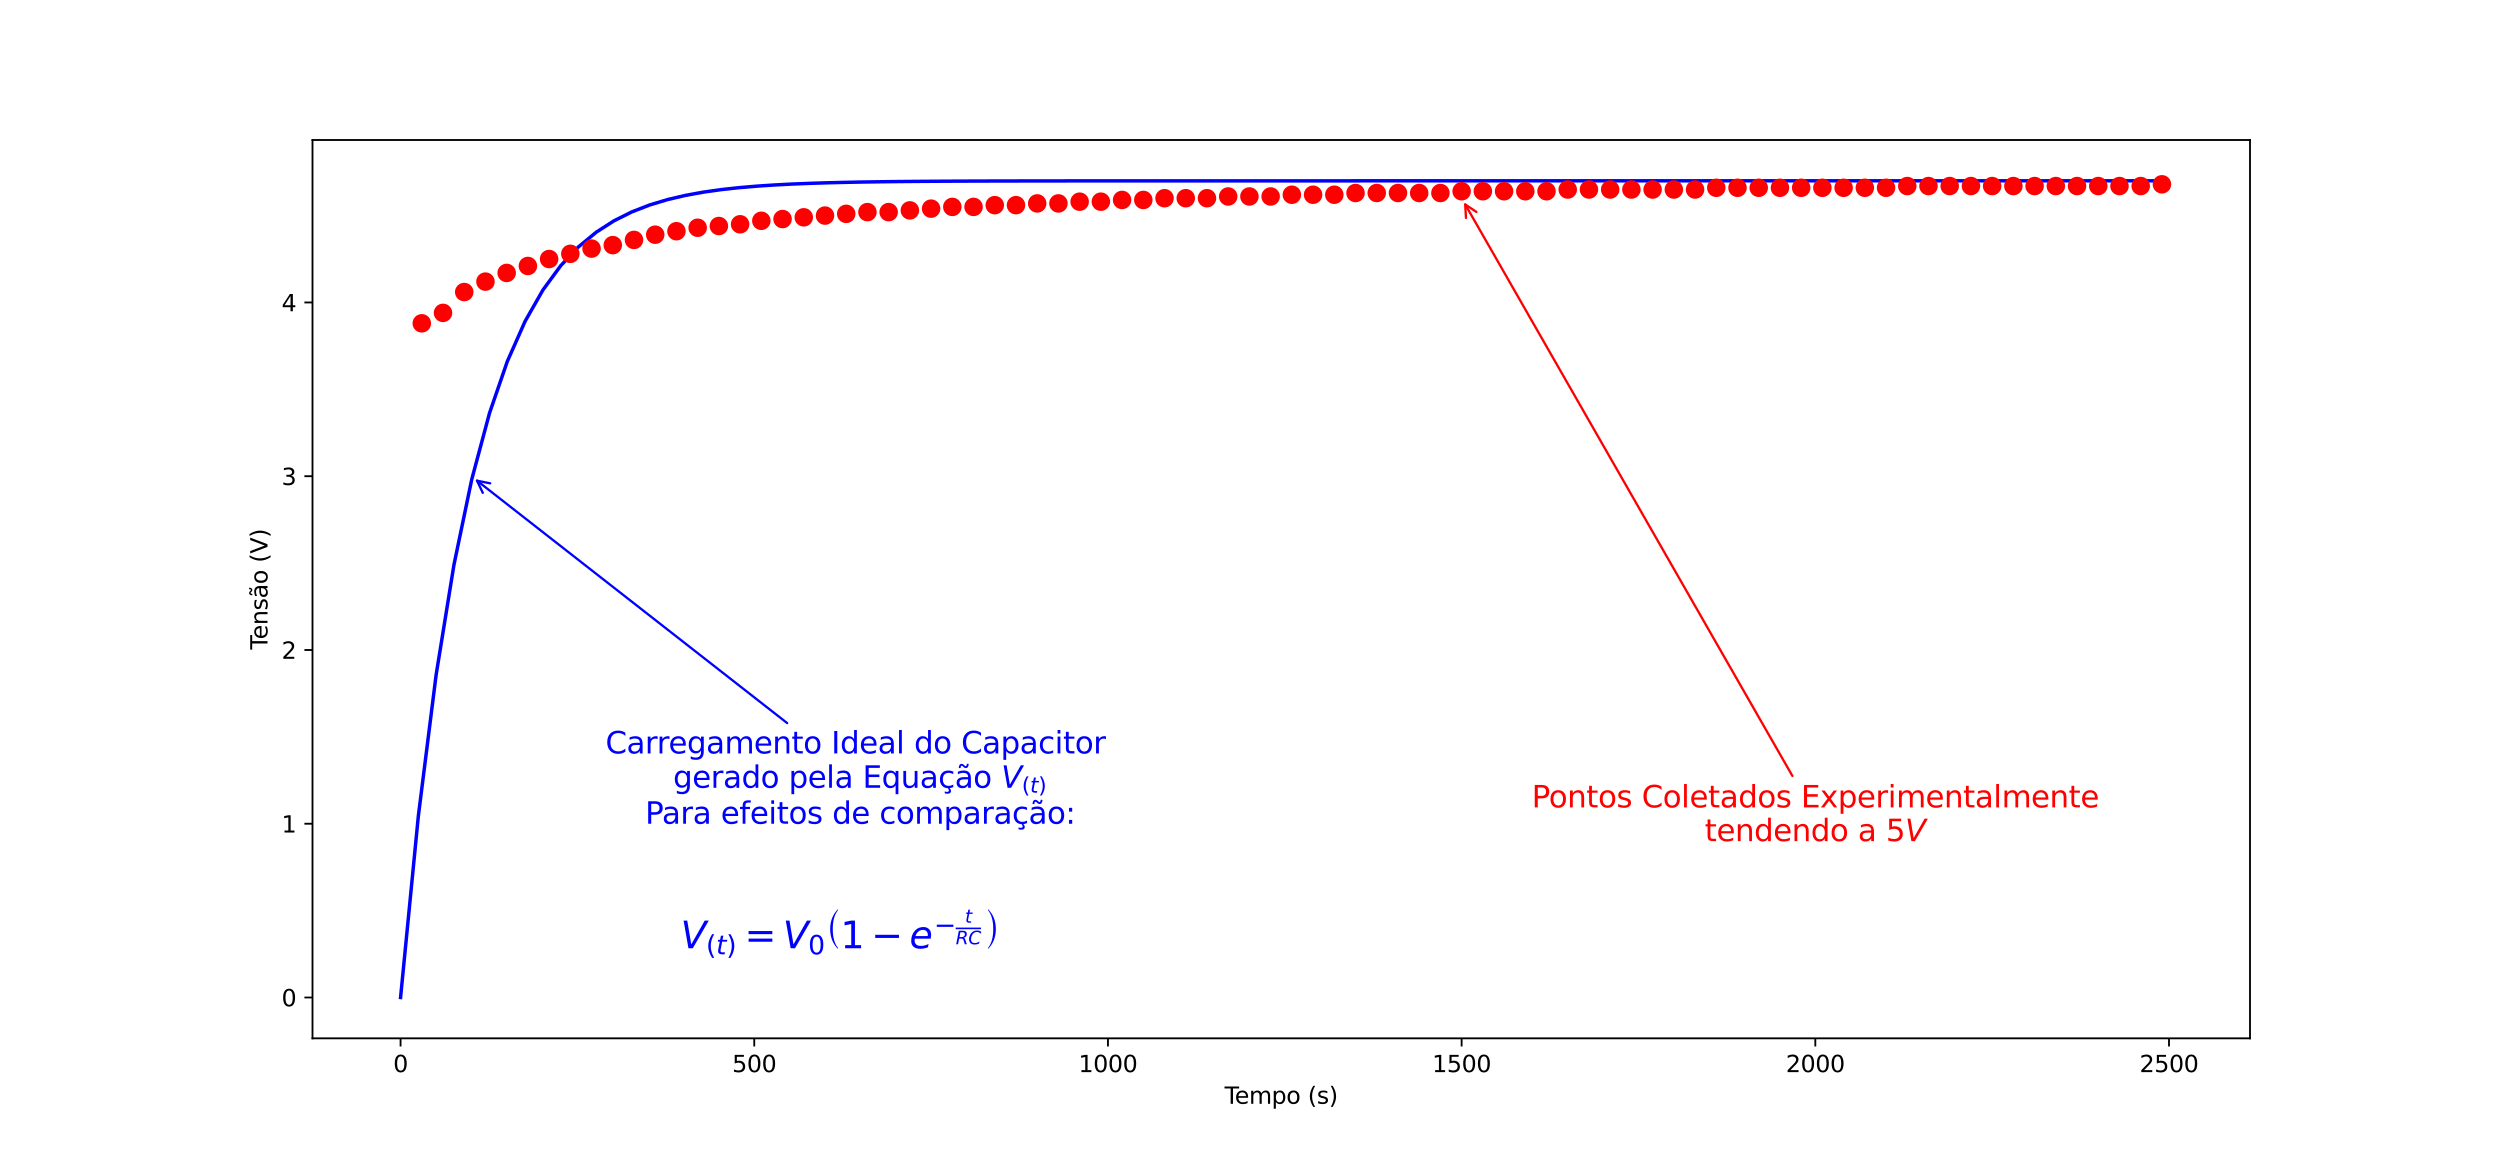 <?xml version="1.0" encoding="utf-8" standalone="no"?>
<!DOCTYPE svg PUBLIC "-//W3C//DTD SVG 1.1//EN"
  "http://www.w3.org/Graphics/SVG/1.1/DTD/svg11.dtd">
<svg xmlns:xlink="http://www.w3.org/1999/xlink" width="1080pt" height="504pt" viewBox="0 0 1080 504" xmlns="http://www.w3.org/2000/svg" version="1.1">
 <defs>
  <style type="text/css">*{stroke-linejoin: round; stroke-linecap: butt}</style>
 </defs>
 <g id="figure_1">
  <g id="patch_1">
   <path d="M 0 504 
L 1080 504 
L 1080 0 
L 0 0 
z
" style="fill: #ffffff"/>
  </g>
  <g id="axes_1">
   <g id="patch_2">
    <path d="M 135 448.56 
L 972 448.56 
L 972 60.48 
L 135 60.48 
z
" style="fill: #ffffff"/>
   </g>
   <g id="matplotlib.axis_1">
    <g id="xtick_1">
     <g id="line2d_1">
      <defs>
       <path id="m5da89c19f1" d="M 0 0 
L 0 3.5 
" style="stroke: #000000; stroke-width: 0.8"/>
      </defs>
      <g>
       <use xlink:href="#m5da89c19f1" x="173.045" y="448.56" style="stroke: #000000; stroke-width: 0.8"/>
      </g>
     </g>
     <g id="text_1">
      <!-- 0 -->
      <g transform="translate(169.864 463.158) scale(0.1 -0.1)">
       <defs>
        <path id="DejaVuSans-30" d="M 2034 4250 
Q 1547 4250 1301 3770 
Q 1056 3291 1056 2328 
Q 1056 1369 1301 889 
Q 1547 409 2034 409 
Q 2525 409 2770 889 
Q 3016 1369 3016 2328 
Q 3016 3291 2770 3770 
Q 2525 4250 2034 4250 
z
M 2034 4750 
Q 2819 4750 3233 4129 
Q 3647 3509 3647 2328 
Q 3647 1150 3233 529 
Q 2819 -91 2034 -91 
Q 1250 -91 836 529 
Q 422 1150 422 2328 
Q 422 3509 836 4129 
Q 1250 4750 2034 4750 
z
" transform="scale(0.016)"/>
       </defs>
       <use xlink:href="#DejaVuSans-30"/>
      </g>
     </g>
    </g>
    <g id="xtick_2">
     <g id="line2d_2">
      <g>
       <use xlink:href="#m5da89c19f1" x="325.838" y="448.56" style="stroke: #000000; stroke-width: 0.8"/>
      </g>
     </g>
     <g id="text_2">
      <!-- 500 -->
      <g transform="translate(316.295 463.158) scale(0.1 -0.1)">
       <defs>
        <path id="DejaVuSans-35" d="M 691 4666 
L 3169 4666 
L 3169 4134 
L 1269 4134 
L 1269 2991 
Q 1406 3038 1543 3061 
Q 1681 3084 1819 3084 
Q 2600 3084 3056 2656 
Q 3513 2228 3513 1497 
Q 3513 744 3044 326 
Q 2575 -91 1722 -91 
Q 1428 -91 1123 -41 
Q 819 9 494 109 
L 494 744 
Q 775 591 1075 516 
Q 1375 441 1709 441 
Q 2250 441 2565 725 
Q 2881 1009 2881 1497 
Q 2881 1984 2565 2268 
Q 2250 2553 1709 2553 
Q 1456 2553 1204 2497 
Q 953 2441 691 2322 
L 691 4666 
z
" transform="scale(0.016)"/>
       </defs>
       <use xlink:href="#DejaVuSans-35"/>
       <use xlink:href="#DejaVuSans-30" x="63.623"/>
       <use xlink:href="#DejaVuSans-30" x="127.246"/>
      </g>
     </g>
    </g>
    <g id="xtick_3">
     <g id="line2d_3">
      <g>
       <use xlink:href="#m5da89c19f1" x="478.631" y="448.56" style="stroke: #000000; stroke-width: 0.8"/>
      </g>
     </g>
     <g id="text_3">
      <!-- 1000 -->
      <g transform="translate(465.906 463.158) scale(0.1 -0.1)">
       <defs>
        <path id="DejaVuSans-31" d="M 794 531 
L 1825 531 
L 1825 4091 
L 703 3866 
L 703 4441 
L 1819 4666 
L 2450 4666 
L 2450 531 
L 3481 531 
L 3481 0 
L 794 0 
L 794 531 
z
" transform="scale(0.016)"/>
       </defs>
       <use xlink:href="#DejaVuSans-31"/>
       <use xlink:href="#DejaVuSans-30" x="63.623"/>
       <use xlink:href="#DejaVuSans-30" x="127.246"/>
       <use xlink:href="#DejaVuSans-30" x="190.869"/>
      </g>
     </g>
    </g>
    <g id="xtick_4">
     <g id="line2d_4">
      <g>
       <use xlink:href="#m5da89c19f1" x="631.424" y="448.56" style="stroke: #000000; stroke-width: 0.8"/>
      </g>
     </g>
     <g id="text_4">
      <!-- 1500 -->
      <g transform="translate(618.699 463.158) scale(0.1 -0.1)">
       <use xlink:href="#DejaVuSans-31"/>
       <use xlink:href="#DejaVuSans-35" x="63.623"/>
       <use xlink:href="#DejaVuSans-30" x="127.246"/>
       <use xlink:href="#DejaVuSans-30" x="190.869"/>
      </g>
     </g>
    </g>
    <g id="xtick_5">
     <g id="line2d_5">
      <g>
       <use xlink:href="#m5da89c19f1" x="784.217" y="448.56" style="stroke: #000000; stroke-width: 0.8"/>
      </g>
     </g>
     <g id="text_5">
      <!-- 2000 -->
      <g transform="translate(771.492 463.158) scale(0.1 -0.1)">
       <defs>
        <path id="DejaVuSans-32" d="M 1228 531 
L 3431 531 
L 3431 0 
L 469 0 
L 469 531 
Q 828 903 1448 1529 
Q 2069 2156 2228 2338 
Q 2531 2678 2651 2914 
Q 2772 3150 2772 3378 
Q 2772 3750 2511 3984 
Q 2250 4219 1831 4219 
Q 1534 4219 1204 4116 
Q 875 4013 500 3803 
L 500 4441 
Q 881 4594 1212 4672 
Q 1544 4750 1819 4750 
Q 2544 4750 2975 4387 
Q 3406 4025 3406 3419 
Q 3406 3131 3298 2873 
Q 3191 2616 2906 2266 
Q 2828 2175 2409 1742 
Q 1991 1309 1228 531 
z
" transform="scale(0.016)"/>
       </defs>
       <use xlink:href="#DejaVuSans-32"/>
       <use xlink:href="#DejaVuSans-30" x="63.623"/>
       <use xlink:href="#DejaVuSans-30" x="127.246"/>
       <use xlink:href="#DejaVuSans-30" x="190.869"/>
      </g>
     </g>
    </g>
    <g id="xtick_6">
     <g id="line2d_6">
      <g>
       <use xlink:href="#m5da89c19f1" x="937.01" y="448.56" style="stroke: #000000; stroke-width: 0.8"/>
      </g>
     </g>
     <g id="text_6">
      <!-- 2500 -->
      <g transform="translate(924.285 463.158) scale(0.1 -0.1)">
       <use xlink:href="#DejaVuSans-32"/>
       <use xlink:href="#DejaVuSans-35" x="63.623"/>
       <use xlink:href="#DejaVuSans-30" x="127.246"/>
       <use xlink:href="#DejaVuSans-30" x="190.869"/>
      </g>
     </g>
    </g>
    <g id="text_7">
     <!-- Tempo (s) -->
     <g transform="translate(529.02 476.837) scale(0.1 -0.1)">
      <defs>
       <path id="DejaVuSans-54" d="M -19 4666 
L 3928 4666 
L 3928 4134 
L 2272 4134 
L 2272 0 
L 1638 0 
L 1638 4134 
L -19 4134 
L -19 4666 
z
" transform="scale(0.016)"/>
       <path id="DejaVuSans-65" d="M 3597 1894 
L 3597 1613 
L 953 1613 
Q 991 1019 1311 708 
Q 1631 397 2203 397 
Q 2534 397 2845 478 
Q 3156 559 3463 722 
L 3463 178 
Q 3153 47 2828 -22 
Q 2503 -91 2169 -91 
Q 1331 -91 842 396 
Q 353 884 353 1716 
Q 353 2575 817 3079 
Q 1281 3584 2069 3584 
Q 2775 3584 3186 3129 
Q 3597 2675 3597 1894 
z
M 3022 2063 
Q 3016 2534 2758 2815 
Q 2500 3097 2075 3097 
Q 1594 3097 1305 2825 
Q 1016 2553 972 2059 
L 3022 2063 
z
" transform="scale(0.016)"/>
       <path id="DejaVuSans-6d" d="M 3328 2828 
Q 3544 3216 3844 3400 
Q 4144 3584 4550 3584 
Q 5097 3584 5394 3201 
Q 5691 2819 5691 2113 
L 5691 0 
L 5113 0 
L 5113 2094 
Q 5113 2597 4934 2840 
Q 4756 3084 4391 3084 
Q 3944 3084 3684 2787 
Q 3425 2491 3425 1978 
L 3425 0 
L 2847 0 
L 2847 2094 
Q 2847 2600 2669 2842 
Q 2491 3084 2119 3084 
Q 1678 3084 1418 2786 
Q 1159 2488 1159 1978 
L 1159 0 
L 581 0 
L 581 3500 
L 1159 3500 
L 1159 2956 
Q 1356 3278 1631 3431 
Q 1906 3584 2284 3584 
Q 2666 3584 2933 3390 
Q 3200 3197 3328 2828 
z
" transform="scale(0.016)"/>
       <path id="DejaVuSans-70" d="M 1159 525 
L 1159 -1331 
L 581 -1331 
L 581 3500 
L 1159 3500 
L 1159 2969 
Q 1341 3281 1617 3432 
Q 1894 3584 2278 3584 
Q 2916 3584 3314 3078 
Q 3713 2572 3713 1747 
Q 3713 922 3314 415 
Q 2916 -91 2278 -91 
Q 1894 -91 1617 61 
Q 1341 213 1159 525 
z
M 3116 1747 
Q 3116 2381 2855 2742 
Q 2594 3103 2138 3103 
Q 1681 3103 1420 2742 
Q 1159 2381 1159 1747 
Q 1159 1113 1420 752 
Q 1681 391 2138 391 
Q 2594 391 2855 752 
Q 3116 1113 3116 1747 
z
" transform="scale(0.016)"/>
       <path id="DejaVuSans-6f" d="M 1959 3097 
Q 1497 3097 1228 2736 
Q 959 2375 959 1747 
Q 959 1119 1226 758 
Q 1494 397 1959 397 
Q 2419 397 2687 759 
Q 2956 1122 2956 1747 
Q 2956 2369 2687 2733 
Q 2419 3097 1959 3097 
z
M 1959 3584 
Q 2709 3584 3137 3096 
Q 3566 2609 3566 1747 
Q 3566 888 3137 398 
Q 2709 -91 1959 -91 
Q 1206 -91 779 398 
Q 353 888 353 1747 
Q 353 2609 779 3096 
Q 1206 3584 1959 3584 
z
" transform="scale(0.016)"/>
       <path id="DejaVuSans-20" transform="scale(0.016)"/>
       <path id="DejaVuSans-28" d="M 1984 4856 
Q 1566 4138 1362 3434 
Q 1159 2731 1159 2009 
Q 1159 1288 1364 580 
Q 1569 -128 1984 -844 
L 1484 -844 
Q 1016 -109 783 600 
Q 550 1309 550 2009 
Q 550 2706 781 3412 
Q 1013 4119 1484 4856 
L 1984 4856 
z
" transform="scale(0.016)"/>
       <path id="DejaVuSans-73" d="M 2834 3397 
L 2834 2853 
Q 2591 2978 2328 3040 
Q 2066 3103 1784 3103 
Q 1356 3103 1142 2972 
Q 928 2841 928 2578 
Q 928 2378 1081 2264 
Q 1234 2150 1697 2047 
L 1894 2003 
Q 2506 1872 2764 1633 
Q 3022 1394 3022 966 
Q 3022 478 2636 193 
Q 2250 -91 1575 -91 
Q 1294 -91 989 -36 
Q 684 19 347 128 
L 347 722 
Q 666 556 975 473 
Q 1284 391 1588 391 
Q 1994 391 2212 530 
Q 2431 669 2431 922 
Q 2431 1156 2273 1281 
Q 2116 1406 1581 1522 
L 1381 1569 
Q 847 1681 609 1914 
Q 372 2147 372 2553 
Q 372 3047 722 3315 
Q 1072 3584 1716 3584 
Q 2034 3584 2315 3537 
Q 2597 3491 2834 3397 
z
" transform="scale(0.016)"/>
       <path id="DejaVuSans-29" d="M 513 4856 
L 1013 4856 
Q 1481 4119 1714 3412 
Q 1947 2706 1947 2009 
Q 1947 1309 1714 600 
Q 1481 -109 1013 -844 
L 513 -844 
Q 928 -128 1133 580 
Q 1338 1288 1338 2009 
Q 1338 2731 1133 3434 
Q 928 4138 513 4856 
z
" transform="scale(0.016)"/>
      </defs>
      <use xlink:href="#DejaVuSans-54"/>
      <use xlink:href="#DejaVuSans-65" x="44.084"/>
      <use xlink:href="#DejaVuSans-6d" x="105.607"/>
      <use xlink:href="#DejaVuSans-70" x="203.02"/>
      <use xlink:href="#DejaVuSans-6f" x="266.496"/>
      <use xlink:href="#DejaVuSans-20" x="327.678"/>
      <use xlink:href="#DejaVuSans-28" x="359.465"/>
      <use xlink:href="#DejaVuSans-73" x="398.479"/>
      <use xlink:href="#DejaVuSans-29" x="450.578"/>
     </g>
    </g>
   </g>
   <g id="matplotlib.axis_2">
    <g id="ytick_1">
     <g id="line2d_7">
      <defs>
       <path id="m278ac766e5" d="M 0 0 
L -3.5 0 
" style="stroke: #000000; stroke-width: 0.8"/>
      </defs>
      <g>
       <use xlink:href="#m278ac766e5" x="135" y="430.92" style="stroke: #000000; stroke-width: 0.8"/>
      </g>
     </g>
     <g id="text_8">
      <!-- 0 -->
      <g transform="translate(121.638 434.719) scale(0.1 -0.1)">
       <use xlink:href="#DejaVuSans-30"/>
      </g>
     </g>
    </g>
    <g id="ytick_2">
     <g id="line2d_8">
      <g>
       <use xlink:href="#m278ac766e5" x="135" y="355.856" style="stroke: #000000; stroke-width: 0.8"/>
      </g>
     </g>
     <g id="text_9">
      <!-- 1 -->
      <g transform="translate(121.638 359.655) scale(0.1 -0.1)">
       <use xlink:href="#DejaVuSans-31"/>
      </g>
     </g>
    </g>
    <g id="ytick_3">
     <g id="line2d_9">
      <g>
       <use xlink:href="#m278ac766e5" x="135" y="280.792" style="stroke: #000000; stroke-width: 0.8"/>
      </g>
     </g>
     <g id="text_10">
      <!-- 2 -->
      <g transform="translate(121.638 284.592) scale(0.1 -0.1)">
       <use xlink:href="#DejaVuSans-32"/>
      </g>
     </g>
    </g>
    <g id="ytick_4">
     <g id="line2d_10">
      <g>
       <use xlink:href="#m278ac766e5" x="135" y="205.729" style="stroke: #000000; stroke-width: 0.8"/>
      </g>
     </g>
     <g id="text_11">
      <!-- 3 -->
      <g transform="translate(121.638 209.528) scale(0.1 -0.1)">
       <defs>
        <path id="DejaVuSans-33" d="M 2597 2516 
Q 3050 2419 3304 2112 
Q 3559 1806 3559 1356 
Q 3559 666 3084 287 
Q 2609 -91 1734 -91 
Q 1441 -91 1130 -33 
Q 819 25 488 141 
L 488 750 
Q 750 597 1062 519 
Q 1375 441 1716 441 
Q 2309 441 2620 675 
Q 2931 909 2931 1356 
Q 2931 1769 2642 2001 
Q 2353 2234 1838 2234 
L 1294 2234 
L 1294 2753 
L 1863 2753 
Q 2328 2753 2575 2939 
Q 2822 3125 2822 3475 
Q 2822 3834 2567 4026 
Q 2313 4219 1838 4219 
Q 1578 4219 1281 4162 
Q 984 4106 628 3988 
L 628 4550 
Q 988 4650 1302 4700 
Q 1616 4750 1894 4750 
Q 2613 4750 3031 4423 
Q 3450 4097 3450 3541 
Q 3450 3153 3228 2886 
Q 3006 2619 2597 2516 
z
" transform="scale(0.016)"/>
       </defs>
       <use xlink:href="#DejaVuSans-33"/>
      </g>
     </g>
    </g>
    <g id="ytick_5">
     <g id="line2d_11">
      <g>
       <use xlink:href="#m278ac766e5" x="135" y="130.665" style="stroke: #000000; stroke-width: 0.8"/>
      </g>
     </g>
     <g id="text_12">
      <!-- 4 -->
      <g transform="translate(121.638 134.464) scale(0.1 -0.1)">
       <defs>
        <path id="DejaVuSans-34" d="M 2419 4116 
L 825 1625 
L 2419 1625 
L 2419 4116 
z
M 2253 4666 
L 3047 4666 
L 3047 1625 
L 3713 1625 
L 3713 1100 
L 3047 1100 
L 3047 0 
L 2419 0 
L 2419 1100 
L 313 1100 
L 313 1709 
L 2253 4666 
z
" transform="scale(0.016)"/>
       </defs>
       <use xlink:href="#DejaVuSans-34"/>
      </g>
     </g>
    </g>
    <g id="text_13">
     <!-- Tensão (V) -->
     <g transform="translate(115.558 280.608) rotate(-90) scale(0.1 -0.1)">
      <defs>
       <path id="DejaVuSans-6e" d="M 3513 2113 
L 3513 0 
L 2938 0 
L 2938 2094 
Q 2938 2591 2744 2837 
Q 2550 3084 2163 3084 
Q 1697 3084 1428 2787 
Q 1159 2491 1159 1978 
L 1159 0 
L 581 0 
L 581 3500 
L 1159 3500 
L 1159 2956 
Q 1366 3272 1645 3428 
Q 1925 3584 2291 3584 
Q 2894 3584 3203 3211 
Q 3513 2838 3513 2113 
z
" transform="scale(0.016)"/>
       <path id="DejaVuSans-e3" d="M 2194 1759 
Q 1497 1759 1228 1600 
Q 959 1441 959 1056 
Q 959 750 1161 570 
Q 1363 391 1709 391 
Q 2188 391 2477 730 
Q 2766 1069 2766 1631 
L 2766 1759 
L 2194 1759 
z
M 3341 1997 
L 3341 0 
L 2766 0 
L 2766 531 
Q 2569 213 2275 61 
Q 1981 -91 1556 -91 
Q 1019 -91 701 211 
Q 384 513 384 1019 
Q 384 1609 779 1909 
Q 1175 2209 1959 2209 
L 2766 2209 
L 2766 2266 
Q 2766 2663 2505 2880 
Q 2244 3097 1772 3097 
Q 1472 3097 1187 3025 
Q 903 2953 641 2809 
L 641 3341 
Q 956 3463 1253 3523 
Q 1550 3584 1831 3584 
Q 2591 3584 2966 3190 
Q 3341 2797 3341 1997 
z
M 1844 4281 
L 1665 4453 
Q 1597 4516 1545 4545 
Q 1494 4575 1453 4575 
Q 1334 4575 1278 4461 
Q 1222 4347 1215 4091 
L 825 4091 
Q 831 4513 990 4742 
Q 1150 4972 1434 4972 
Q 1553 4972 1653 4928 
Q 1753 4884 1869 4781 
L 2047 4609 
Q 2115 4547 2167 4517 
Q 2219 4488 2259 4488 
Q 2378 4488 2434 4602 
Q 2490 4716 2497 4972 
L 2887 4972 
Q 2881 4550 2721 4320 
Q 2562 4091 2278 4091 
Q 2159 4091 2059 4134 
Q 1959 4178 1844 4281 
z
" transform="scale(0.016)"/>
       <path id="DejaVuSans-56" d="M 1831 0 
L 50 4666 
L 709 4666 
L 2188 738 
L 3669 4666 
L 4325 4666 
L 2547 0 
L 1831 0 
z
" transform="scale(0.016)"/>
      </defs>
      <use xlink:href="#DejaVuSans-54"/>
      <use xlink:href="#DejaVuSans-65" x="44.084"/>
      <use xlink:href="#DejaVuSans-6e" x="105.607"/>
      <use xlink:href="#DejaVuSans-73" x="168.986"/>
      <use xlink:href="#DejaVuSans-e3" x="221.086"/>
      <use xlink:href="#DejaVuSans-6f" x="282.365"/>
      <use xlink:href="#DejaVuSans-20" x="343.547"/>
      <use xlink:href="#DejaVuSans-28" x="375.334"/>
      <use xlink:href="#DejaVuSans-56" x="414.348"/>
      <use xlink:href="#DejaVuSans-29" x="482.756"/>
     </g>
    </g>
   </g>
   <g id="line2d_12">
    <path d="M 173.045 430.92 
L 180.731 352.465 
L 188.417 291.457 
L 196.103 244.015 
L 203.789 207.124 
L 211.475 178.436 
L 219.161 156.128 
L 226.847 138.781 
L 234.533 125.291 
L 242.219 114.801 
L 249.905 106.644 
L 257.591 100.301 
L 265.277 95.368 
L 272.963 91.533 
L 280.649 88.55 
L 288.335 86.231 
L 296.021 84.427 
L 303.707 83.024 
L 311.393 81.934 
L 319.079 81.086 
L 326.764 80.426 
L 334.45 79.913 
L 342.136 79.515 
L 349.822 79.204 
L 357.508 78.963 
L 365.194 78.776 
L 372.88 78.63 
L 380.566 78.517 
L 388.252 78.428 
L 395.938 78.36 
L 403.624 78.306 
L 411.31 78.265 
L 418.996 78.233 
L 426.682 78.208 
L 434.368 78.188 
L 442.054 78.173 
L 449.74 78.161 
L 457.426 78.152 
L 465.112 78.145 
L 472.798 78.139 
L 480.483 78.135 
L 488.169 78.132 
L 495.855 78.129 
L 503.541 78.127 
L 511.227 78.126 
L 518.913 78.124 
L 526.599 78.123 
L 534.285 78.123 
L 541.971 78.122 
L 549.657 78.122 
L 557.343 78.121 
L 565.029 78.121 
L 572.715 78.121 
L 580.401 78.121 
L 588.087 78.12 
L 595.773 78.12 
L 603.459 78.12 
L 611.145 78.12 
L 618.831 78.12 
L 626.517 78.12 
L 634.202 78.12 
L 641.888 78.12 
L 649.574 78.12 
L 657.26 78.12 
L 664.946 78.12 
L 672.632 78.12 
L 680.318 78.12 
L 688.004 78.12 
L 695.69 78.12 
L 703.376 78.12 
L 711.062 78.12 
L 718.748 78.12 
L 726.434 78.12 
L 734.12 78.12 
L 741.806 78.12 
L 749.492 78.12 
L 757.178 78.12 
L 764.864 78.12 
L 772.55 78.12 
L 780.236 78.12 
L 787.921 78.12 
L 795.607 78.12 
L 803.293 78.12 
L 810.979 78.12 
L 818.665 78.12 
L 826.351 78.12 
L 834.037 78.12 
L 841.723 78.12 
L 849.409 78.12 
L 857.095 78.12 
L 864.781 78.12 
L 872.467 78.12 
L 880.153 78.12 
L 887.839 78.12 
L 895.525 78.12 
L 903.211 78.12 
L 910.897 78.12 
L 918.583 78.12 
L 926.269 78.12 
L 933.955 78.12 
" clip-path="url(#p6dcb52d181)" style="fill: none; stroke: #0000ff; stroke-width: 1.5; stroke-linecap: square"/>
   </g>
   <g id="line2d_13">
    <defs>
     <path id="mb25a766046" d="M 0 3.5 
C 0.928 3.5 1.819 3.131 2.475 2.475 
C 3.131 1.819 3.5 0.928 3.5 0 
C 3.5 -0.928 3.131 -1.819 2.475 -2.475 
C 1.819 -3.131 0.928 -3.5 0 -3.5 
C -0.928 -3.5 -1.819 -3.131 -2.475 -2.475 
C -3.131 -1.819 -3.5 -0.928 -3.5 0 
C -3.5 0.928 -3.131 1.819 -2.475 2.475 
C -1.819 3.131 -0.928 3.5 0 3.5 
z
" style="stroke: #ff0000"/>
    </defs>
    <g clip-path="url(#p6dcb52d181)">
     <use xlink:href="#mb25a766046" x="182.213" y="139.672" style="fill: #ff0000; stroke: #ff0000"/>
     <use xlink:href="#mb25a766046" x="191.381" y="135.169" style="fill: #ff0000; stroke: #ff0000"/>
     <use xlink:href="#mb25a766046" x="200.548" y="126.161" style="fill: #ff0000; stroke: #ff0000"/>
     <use xlink:href="#mb25a766046" x="209.716" y="121.657" style="fill: #ff0000; stroke: #ff0000"/>
     <use xlink:href="#mb25a766046" x="218.883" y="117.904" style="fill: #ff0000; stroke: #ff0000"/>
     <use xlink:href="#mb25a766046" x="228.051" y="114.901" style="fill: #ff0000; stroke: #ff0000"/>
     <use xlink:href="#mb25a766046" x="237.219" y="111.899" style="fill: #ff0000; stroke: #ff0000"/>
     <use xlink:href="#mb25a766046" x="246.386" y="109.647" style="fill: #ff0000; stroke: #ff0000"/>
     <use xlink:href="#mb25a766046" x="255.554" y="107.395" style="fill: #ff0000; stroke: #ff0000"/>
     <use xlink:href="#mb25a766046" x="264.721" y="105.894" style="fill: #ff0000; stroke: #ff0000"/>
     <use xlink:href="#mb25a766046" x="273.889" y="103.642" style="fill: #ff0000; stroke: #ff0000"/>
     <use xlink:href="#mb25a766046" x="283.056" y="101.39" style="fill: #ff0000; stroke: #ff0000"/>
     <use xlink:href="#mb25a766046" x="292.224" y="99.889" style="fill: #ff0000; stroke: #ff0000"/>
     <use xlink:href="#mb25a766046" x="301.392" y="98.387" style="fill: #ff0000; stroke: #ff0000"/>
     <use xlink:href="#mb25a766046" x="310.559" y="97.637" style="fill: #ff0000; stroke: #ff0000"/>
     <use xlink:href="#mb25a766046" x="319.727" y="96.886" style="fill: #ff0000; stroke: #ff0000"/>
     <use xlink:href="#mb25a766046" x="328.894" y="95.385" style="fill: #ff0000; stroke: #ff0000"/>
     <use xlink:href="#mb25a766046" x="338.062" y="94.634" style="fill: #ff0000; stroke: #ff0000"/>
     <use xlink:href="#mb25a766046" x="347.229" y="93.883" style="fill: #ff0000; stroke: #ff0000"/>
     <use xlink:href="#mb25a766046" x="356.397" y="93.133" style="fill: #ff0000; stroke: #ff0000"/>
     <use xlink:href="#mb25a766046" x="365.565" y="92.382" style="fill: #ff0000; stroke: #ff0000"/>
     <use xlink:href="#mb25a766046" x="374.732" y="91.631" style="fill: #ff0000; stroke: #ff0000"/>
     <use xlink:href="#mb25a766046" x="383.9" y="91.631" style="fill: #ff0000; stroke: #ff0000"/>
     <use xlink:href="#mb25a766046" x="393.067" y="90.881" style="fill: #ff0000; stroke: #ff0000"/>
     <use xlink:href="#mb25a766046" x="402.235" y="90.13" style="fill: #ff0000; stroke: #ff0000"/>
     <use xlink:href="#mb25a766046" x="411.403" y="89.38" style="fill: #ff0000; stroke: #ff0000"/>
     <use xlink:href="#mb25a766046" x="420.57" y="89.38" style="fill: #ff0000; stroke: #ff0000"/>
     <use xlink:href="#mb25a766046" x="429.738" y="88.629" style="fill: #ff0000; stroke: #ff0000"/>
     <use xlink:href="#mb25a766046" x="438.905" y="88.629" style="fill: #ff0000; stroke: #ff0000"/>
     <use xlink:href="#mb25a766046" x="448.073" y="87.878" style="fill: #ff0000; stroke: #ff0000"/>
     <use xlink:href="#mb25a766046" x="457.24" y="87.878" style="fill: #ff0000; stroke: #ff0000"/>
     <use xlink:href="#mb25a766046" x="466.408" y="87.128" style="fill: #ff0000; stroke: #ff0000"/>
     <use xlink:href="#mb25a766046" x="475.576" y="87.128" style="fill: #ff0000; stroke: #ff0000"/>
     <use xlink:href="#mb25a766046" x="484.743" y="86.377" style="fill: #ff0000; stroke: #ff0000"/>
     <use xlink:href="#mb25a766046" x="493.911" y="86.377" style="fill: #ff0000; stroke: #ff0000"/>
     <use xlink:href="#mb25a766046" x="503.078" y="85.626" style="fill: #ff0000; stroke: #ff0000"/>
     <use xlink:href="#mb25a766046" x="512.246" y="85.626" style="fill: #ff0000; stroke: #ff0000"/>
     <use xlink:href="#mb25a766046" x="521.413" y="85.626" style="fill: #ff0000; stroke: #ff0000"/>
     <use xlink:href="#mb25a766046" x="530.581" y="84.876" style="fill: #ff0000; stroke: #ff0000"/>
     <use xlink:href="#mb25a766046" x="539.749" y="84.876" style="fill: #ff0000; stroke: #ff0000"/>
     <use xlink:href="#mb25a766046" x="548.916" y="84.876" style="fill: #ff0000; stroke: #ff0000"/>
     <use xlink:href="#mb25a766046" x="558.084" y="84.125" style="fill: #ff0000; stroke: #ff0000"/>
     <use xlink:href="#mb25a766046" x="567.251" y="84.125" style="fill: #ff0000; stroke: #ff0000"/>
     <use xlink:href="#mb25a766046" x="576.419" y="84.125" style="fill: #ff0000; stroke: #ff0000"/>
     <use xlink:href="#mb25a766046" x="585.587" y="83.374" style="fill: #ff0000; stroke: #ff0000"/>
     <use xlink:href="#mb25a766046" x="594.754" y="83.374" style="fill: #ff0000; stroke: #ff0000"/>
     <use xlink:href="#mb25a766046" x="603.922" y="83.374" style="fill: #ff0000; stroke: #ff0000"/>
     <use xlink:href="#mb25a766046" x="613.089" y="83.374" style="fill: #ff0000; stroke: #ff0000"/>
     <use xlink:href="#mb25a766046" x="622.257" y="83.374" style="fill: #ff0000; stroke: #ff0000"/>
     <use xlink:href="#mb25a766046" x="631.424" y="82.624" style="fill: #ff0000; stroke: #ff0000"/>
     <use xlink:href="#mb25a766046" x="640.592" y="82.624" style="fill: #ff0000; stroke: #ff0000"/>
     <use xlink:href="#mb25a766046" x="649.76" y="82.624" style="fill: #ff0000; stroke: #ff0000"/>
     <use xlink:href="#mb25a766046" x="658.927" y="82.624" style="fill: #ff0000; stroke: #ff0000"/>
     <use xlink:href="#mb25a766046" x="668.095" y="82.624" style="fill: #ff0000; stroke: #ff0000"/>
     <use xlink:href="#mb25a766046" x="677.262" y="81.873" style="fill: #ff0000; stroke: #ff0000"/>
     <use xlink:href="#mb25a766046" x="686.43" y="81.873" style="fill: #ff0000; stroke: #ff0000"/>
     <use xlink:href="#mb25a766046" x="695.597" y="81.873" style="fill: #ff0000; stroke: #ff0000"/>
     <use xlink:href="#mb25a766046" x="704.765" y="81.873" style="fill: #ff0000; stroke: #ff0000"/>
     <use xlink:href="#mb25a766046" x="713.933" y="81.873" style="fill: #ff0000; stroke: #ff0000"/>
     <use xlink:href="#mb25a766046" x="723.1" y="81.873" style="fill: #ff0000; stroke: #ff0000"/>
     <use xlink:href="#mb25a766046" x="732.268" y="81.873" style="fill: #ff0000; stroke: #ff0000"/>
     <use xlink:href="#mb25a766046" x="741.435" y="81.123" style="fill: #ff0000; stroke: #ff0000"/>
     <use xlink:href="#mb25a766046" x="750.603" y="81.123" style="fill: #ff0000; stroke: #ff0000"/>
     <use xlink:href="#mb25a766046" x="759.771" y="81.123" style="fill: #ff0000; stroke: #ff0000"/>
     <use xlink:href="#mb25a766046" x="768.938" y="81.123" style="fill: #ff0000; stroke: #ff0000"/>
     <use xlink:href="#mb25a766046" x="778.106" y="81.123" style="fill: #ff0000; stroke: #ff0000"/>
     <use xlink:href="#mb25a766046" x="787.273" y="81.123" style="fill: #ff0000; stroke: #ff0000"/>
     <use xlink:href="#mb25a766046" x="796.441" y="81.123" style="fill: #ff0000; stroke: #ff0000"/>
     <use xlink:href="#mb25a766046" x="805.608" y="81.123" style="fill: #ff0000; stroke: #ff0000"/>
     <use xlink:href="#mb25a766046" x="814.776" y="81.123" style="fill: #ff0000; stroke: #ff0000"/>
     <use xlink:href="#mb25a766046" x="823.944" y="80.372" style="fill: #ff0000; stroke: #ff0000"/>
     <use xlink:href="#mb25a766046" x="833.111" y="80.372" style="fill: #ff0000; stroke: #ff0000"/>
     <use xlink:href="#mb25a766046" x="842.279" y="80.372" style="fill: #ff0000; stroke: #ff0000"/>
     <use xlink:href="#mb25a766046" x="851.446" y="80.372" style="fill: #ff0000; stroke: #ff0000"/>
     <use xlink:href="#mb25a766046" x="860.614" y="80.372" style="fill: #ff0000; stroke: #ff0000"/>
     <use xlink:href="#mb25a766046" x="869.781" y="80.372" style="fill: #ff0000; stroke: #ff0000"/>
     <use xlink:href="#mb25a766046" x="878.949" y="80.372" style="fill: #ff0000; stroke: #ff0000"/>
     <use xlink:href="#mb25a766046" x="888.117" y="80.372" style="fill: #ff0000; stroke: #ff0000"/>
     <use xlink:href="#mb25a766046" x="897.284" y="80.372" style="fill: #ff0000; stroke: #ff0000"/>
     <use xlink:href="#mb25a766046" x="906.452" y="80.372" style="fill: #ff0000; stroke: #ff0000"/>
     <use xlink:href="#mb25a766046" x="915.619" y="80.372" style="fill: #ff0000; stroke: #ff0000"/>
     <use xlink:href="#mb25a766046" x="924.787" y="80.372" style="fill: #ff0000; stroke: #ff0000"/>
     <use xlink:href="#mb25a766046" x="933.955" y="79.621" style="fill: #ff0000; stroke: #ff0000"/>
    </g>
   </g>
   <g id="patch_3">
    <path d="M 135 448.56 
L 135 60.48 
" style="fill: none; stroke: #000000; stroke-width: 0.8; stroke-linejoin: miter; stroke-linecap: square"/>
   </g>
   <g id="patch_4">
    <path d="M 972 448.56 
L 972 60.48 
" style="fill: none; stroke: #000000; stroke-width: 0.8; stroke-linejoin: miter; stroke-linecap: square"/>
   </g>
   <g id="patch_5">
    <path d="M 135 448.56 
L 972 448.56 
" style="fill: none; stroke: #000000; stroke-width: 0.8; stroke-linejoin: miter; stroke-linecap: square"/>
   </g>
   <g id="patch_6">
    <path d="M 135 60.48 
L 972 60.48 
" style="fill: none; stroke: #000000; stroke-width: 0.8; stroke-linejoin: miter; stroke-linecap: square"/>
   </g>
   <g id="text_14">
    <!-- $V_{(t)} = V_0 \left(1 - e^{-\frac{t}{RC}}\right)$ -->
    <g style="fill: #0000ff" transform="translate(294.03 409.752) scale(0.16 -0.16)">
     <defs>
      <path id="DejaVuSans-Oblique-56" d="M 1319 0 
L 500 4666 
L 1119 4666 
L 1797 653 
L 4063 4666 
L 4750 4666 
L 2053 0 
L 1319 0 
z
" transform="scale(0.016)"/>
      <path id="DejaVuSans-Oblique-74" d="M 2706 3500 
L 2619 3053 
L 1472 3053 
L 1100 1153 
Q 1081 1047 1072 975 
Q 1063 903 1063 863 
Q 1063 663 1183 572 
Q 1303 481 1569 481 
L 2150 481 
L 2053 0 
L 1503 0 
Q 991 0 739 200 
Q 488 400 488 806 
Q 488 878 497 964 
Q 506 1050 525 1153 
L 897 3053 
L 409 3053 
L 500 3500 
L 978 3500 
L 1172 4494 
L 1747 4494 
L 1556 3500 
L 2706 3500 
z
" transform="scale(0.016)"/>
      <path id="DejaVuSans-3d" d="M 678 2906 
L 4684 2906 
L 4684 2381 
L 678 2381 
L 678 2906 
z
M 678 1631 
L 4684 1631 
L 4684 1100 
L 678 1100 
L 678 1631 
z
" transform="scale(0.016)"/>
      <path id="STIXSizeOneSym-Regular-28" d="M 2445 -858 
L 2445 -1050 
Q 1728 -371 1309 630 
Q 890 1632 890 2886 
Q 890 4122 1309 5136 
Q 1728 6150 2445 6822 
L 2445 6630 
Q 1408 5363 1408 2886 
Q 1408 410 2445 -858 
z
" transform="scale(0.016)"/>
      <path id="DejaVuSans-2212" d="M 678 2272 
L 4684 2272 
L 4684 1741 
L 678 1741 
L 678 2272 
z
" transform="scale(0.016)"/>
      <path id="DejaVuSans-Oblique-65" d="M 3078 2063 
Q 3088 2113 3092 2166 
Q 3097 2219 3097 2272 
Q 3097 2653 2873 2875 
Q 2650 3097 2266 3097 
Q 1838 3097 1509 2826 
Q 1181 2556 1013 2059 
L 3078 2063 
z
M 3578 1613 
L 903 1613 
Q 884 1494 878 1425 
Q 872 1356 872 1306 
Q 872 872 1139 634 
Q 1406 397 1894 397 
Q 2269 397 2603 481 
Q 2938 566 3225 728 
L 3116 159 
Q 2806 34 2476 -28 
Q 2147 -91 1806 -91 
Q 1078 -91 686 257 
Q 294 606 294 1247 
Q 294 1794 489 2264 
Q 684 2734 1063 3103 
Q 1306 3334 1642 3459 
Q 1978 3584 2356 3584 
Q 2950 3584 3301 3228 
Q 3653 2872 3653 2272 
Q 3653 2128 3634 1964 
Q 3616 1800 3578 1613 
z
" transform="scale(0.016)"/>
      <path id="DejaVuSans-Oblique-52" d="M 1613 4147 
L 1294 2491 
L 2106 2491 
Q 2584 2491 2879 2755 
Q 3175 3019 3175 3444 
Q 3175 3784 2976 3965 
Q 2778 4147 2406 4147 
L 1613 4147 
z
M 2772 2241 
Q 2972 2194 3105 2009 
Q 3238 1825 3413 1275 
L 3809 0 
L 3144 0 
L 2778 1197 
Q 2638 1659 2453 1815 
Q 2269 1972 1888 1972 
L 1191 1972 
L 806 0 
L 172 0 
L 1081 4666 
L 2503 4666 
Q 3150 4666 3495 4373 
Q 3841 4081 3841 3531 
Q 3841 3044 3547 2687 
Q 3253 2331 2772 2241 
z
" transform="scale(0.016)"/>
      <path id="DejaVuSans-Oblique-43" d="M 4447 4306 
L 4319 3641 
Q 4019 3944 3683 4091 
Q 3347 4238 2956 4238 
Q 2422 4238 2017 3981 
Q 1613 3725 1319 3200 
Q 1131 2863 1032 2486 
Q 934 2109 934 1728 
Q 934 1091 1264 756 
Q 1594 422 2222 422 
Q 2656 422 3056 561 
Q 3456 700 3834 978 
L 3688 231 
Q 3316 72 2936 -9 
Q 2556 -91 2175 -91 
Q 1278 -91 773 396 
Q 269 884 269 1753 
Q 269 2309 461 2846 
Q 653 3384 1013 3828 
Q 1394 4300 1883 4525 
Q 2372 4750 3022 4750 
Q 3422 4750 3780 4639 
Q 4138 4528 4447 4306 
z
" transform="scale(0.016)"/>
      <path id="STIXSizeOneSym-Regular-29" d="M 550 6630 
L 550 6822 
Q 1267 6144 1686 5142 
Q 2106 4141 2106 2886 
Q 2106 1651 1686 636 
Q 1267 -378 550 -1050 
L 550 -858 
Q 1587 410 1587 2886 
Q 1587 5363 550 6630 
z
" transform="scale(0.016)"/>
     </defs>
     <use xlink:href="#DejaVuSans-Oblique-56" transform="translate(0 0.654)"/>
     <use xlink:href="#DejaVuSans-28" transform="translate(68.408 -15.752) scale(0.7)"/>
     <use xlink:href="#DejaVuSans-Oblique-74" transform="translate(95.718 -15.752) scale(0.7)"/>
     <use xlink:href="#DejaVuSans-29" transform="translate(123.164 -15.752) scale(0.7)"/>
     <use xlink:href="#DejaVuSans-3d" transform="translate(172.69 0.654)"/>
     <use xlink:href="#DejaVuSans-Oblique-56" transform="translate(275.962 0.654)"/>
     <use xlink:href="#DejaVuSans-30" transform="translate(344.37 -15.752) scale(0.7)"/>
     <use xlink:href="#STIXSizeOneSym-Regular-28" transform="translate(391.641 13.169) scale(0.852)"/>
     <use xlink:href="#DejaVuSans-31" transform="translate(431.479 0.654)"/>
     <use xlink:href="#DejaVuSans-2212" transform="translate(514.585 0.654)"/>
     <use xlink:href="#DejaVuSans-Oblique-65" transform="translate(617.856 0.654)"/>
     <use xlink:href="#DejaVuSans-2212" transform="translate(684.029 38.935) scale(0.7)"/>
     <use xlink:href="#DejaVuSans-Oblique-74" transform="translate(767.682 69.593) scale(0.49)"/>
     <use xlink:href="#DejaVuSans-Oblique-52" transform="translate(742.682 11.351) scale(0.49)"/>
     <use xlink:href="#DejaVuSans-Oblique-43" transform="translate(776.728 11.351) scale(0.49)"/>
     <use xlink:href="#STIXSizeOneSym-Regular-29" transform="translate(822.426 13.169) scale(0.852)"/>
     <path d="M 742.682 52.093 
L 742.682 56.468 
L 810.942 56.468 
L 810.942 52.093 
L 742.682 52.093 
z
"/>
    </g>
   </g>
   <g id="patch_7">
    <path d="M 774.31 335.192 
Q 703.363 211.276 632.972 88.329 
" style="fill: none; stroke: #ff0000; stroke-linecap: round"/>
    <path d="M 633.299 94.134 
L 632.972 88.329 
L 637.812 91.55 
" style="fill: none; stroke: #ff0000; stroke-linecap: round"/>
   </g>
   <g id="text_15">
    <!-- Pontos Coletados Experimentalmente -->
    <g style="fill: #ff0000" transform="translate(661.708 348.805) scale(0.13 -0.13)">
     <defs>
      <path id="DejaVuSans-50" d="M 1259 4147 
L 1259 2394 
L 2053 2394 
Q 2494 2394 2734 2622 
Q 2975 2850 2975 3272 
Q 2975 3691 2734 3919 
Q 2494 4147 2053 4147 
L 1259 4147 
z
M 628 4666 
L 2053 4666 
Q 2838 4666 3239 4311 
Q 3641 3956 3641 3272 
Q 3641 2581 3239 2228 
Q 2838 1875 2053 1875 
L 1259 1875 
L 1259 0 
L 628 0 
L 628 4666 
z
" transform="scale(0.016)"/>
      <path id="DejaVuSans-74" d="M 1172 4494 
L 1172 3500 
L 2356 3500 
L 2356 3053 
L 1172 3053 
L 1172 1153 
Q 1172 725 1289 603 
Q 1406 481 1766 481 
L 2356 481 
L 2356 0 
L 1766 0 
Q 1100 0 847 248 
Q 594 497 594 1153 
L 594 3053 
L 172 3053 
L 172 3500 
L 594 3500 
L 594 4494 
L 1172 4494 
z
" transform="scale(0.016)"/>
      <path id="DejaVuSans-43" d="M 4122 4306 
L 4122 3641 
Q 3803 3938 3442 4084 
Q 3081 4231 2675 4231 
Q 1875 4231 1450 3742 
Q 1025 3253 1025 2328 
Q 1025 1406 1450 917 
Q 1875 428 2675 428 
Q 3081 428 3442 575 
Q 3803 722 4122 1019 
L 4122 359 
Q 3791 134 3420 21 
Q 3050 -91 2638 -91 
Q 1578 -91 968 557 
Q 359 1206 359 2328 
Q 359 3453 968 4101 
Q 1578 4750 2638 4750 
Q 3056 4750 3426 4639 
Q 3797 4528 4122 4306 
z
" transform="scale(0.016)"/>
      <path id="DejaVuSans-6c" d="M 603 4863 
L 1178 4863 
L 1178 0 
L 603 0 
L 603 4863 
z
" transform="scale(0.016)"/>
      <path id="DejaVuSans-61" d="M 2194 1759 
Q 1497 1759 1228 1600 
Q 959 1441 959 1056 
Q 959 750 1161 570 
Q 1363 391 1709 391 
Q 2188 391 2477 730 
Q 2766 1069 2766 1631 
L 2766 1759 
L 2194 1759 
z
M 3341 1997 
L 3341 0 
L 2766 0 
L 2766 531 
Q 2569 213 2275 61 
Q 1981 -91 1556 -91 
Q 1019 -91 701 211 
Q 384 513 384 1019 
Q 384 1609 779 1909 
Q 1175 2209 1959 2209 
L 2766 2209 
L 2766 2266 
Q 2766 2663 2505 2880 
Q 2244 3097 1772 3097 
Q 1472 3097 1187 3025 
Q 903 2953 641 2809 
L 641 3341 
Q 956 3463 1253 3523 
Q 1550 3584 1831 3584 
Q 2591 3584 2966 3190 
Q 3341 2797 3341 1997 
z
" transform="scale(0.016)"/>
      <path id="DejaVuSans-64" d="M 2906 2969 
L 2906 4863 
L 3481 4863 
L 3481 0 
L 2906 0 
L 2906 525 
Q 2725 213 2448 61 
Q 2172 -91 1784 -91 
Q 1150 -91 751 415 
Q 353 922 353 1747 
Q 353 2572 751 3078 
Q 1150 3584 1784 3584 
Q 2172 3584 2448 3432 
Q 2725 3281 2906 2969 
z
M 947 1747 
Q 947 1113 1208 752 
Q 1469 391 1925 391 
Q 2381 391 2643 752 
Q 2906 1113 2906 1747 
Q 2906 2381 2643 2742 
Q 2381 3103 1925 3103 
Q 1469 3103 1208 2742 
Q 947 2381 947 1747 
z
" transform="scale(0.016)"/>
      <path id="DejaVuSans-45" d="M 628 4666 
L 3578 4666 
L 3578 4134 
L 1259 4134 
L 1259 2753 
L 3481 2753 
L 3481 2222 
L 1259 2222 
L 1259 531 
L 3634 531 
L 3634 0 
L 628 0 
L 628 4666 
z
" transform="scale(0.016)"/>
      <path id="DejaVuSans-78" d="M 3513 3500 
L 2247 1797 
L 3578 0 
L 2900 0 
L 1881 1375 
L 863 0 
L 184 0 
L 1544 1831 
L 300 3500 
L 978 3500 
L 1906 2253 
L 2834 3500 
L 3513 3500 
z
" transform="scale(0.016)"/>
      <path id="DejaVuSans-72" d="M 2631 2963 
Q 2534 3019 2420 3045 
Q 2306 3072 2169 3072 
Q 1681 3072 1420 2755 
Q 1159 2438 1159 1844 
L 1159 0 
L 581 0 
L 581 3500 
L 1159 3500 
L 1159 2956 
Q 1341 3275 1631 3429 
Q 1922 3584 2338 3584 
Q 2397 3584 2469 3576 
Q 2541 3569 2628 3553 
L 2631 2963 
z
" transform="scale(0.016)"/>
      <path id="DejaVuSans-69" d="M 603 3500 
L 1178 3500 
L 1178 0 
L 603 0 
L 603 3500 
z
M 603 4863 
L 1178 4863 
L 1178 4134 
L 603 4134 
L 603 4863 
z
" transform="scale(0.016)"/>
     </defs>
     <use xlink:href="#DejaVuSans-50"/>
     <use xlink:href="#DejaVuSans-6f" x="56.678"/>
     <use xlink:href="#DejaVuSans-6e" x="117.859"/>
     <use xlink:href="#DejaVuSans-74" x="181.238"/>
     <use xlink:href="#DejaVuSans-6f" x="220.447"/>
     <use xlink:href="#DejaVuSans-73" x="281.629"/>
     <use xlink:href="#DejaVuSans-20" x="333.729"/>
     <use xlink:href="#DejaVuSans-43" x="365.516"/>
     <use xlink:href="#DejaVuSans-6f" x="435.34"/>
     <use xlink:href="#DejaVuSans-6c" x="496.521"/>
     <use xlink:href="#DejaVuSans-65" x="524.305"/>
     <use xlink:href="#DejaVuSans-74" x="585.828"/>
     <use xlink:href="#DejaVuSans-61" x="625.037"/>
     <use xlink:href="#DejaVuSans-64" x="686.316"/>
     <use xlink:href="#DejaVuSans-6f" x="749.793"/>
     <use xlink:href="#DejaVuSans-73" x="810.975"/>
     <use xlink:href="#DejaVuSans-20" x="863.074"/>
     <use xlink:href="#DejaVuSans-45" x="894.861"/>
     <use xlink:href="#DejaVuSans-78" x="958.045"/>
     <use xlink:href="#DejaVuSans-70" x="1017.225"/>
     <use xlink:href="#DejaVuSans-65" x="1080.701"/>
     <use xlink:href="#DejaVuSans-72" x="1142.225"/>
     <use xlink:href="#DejaVuSans-69" x="1183.338"/>
     <use xlink:href="#DejaVuSans-6d" x="1211.121"/>
     <use xlink:href="#DejaVuSans-65" x="1308.533"/>
     <use xlink:href="#DejaVuSans-6e" x="1370.057"/>
     <use xlink:href="#DejaVuSans-74" x="1433.436"/>
     <use xlink:href="#DejaVuSans-61" x="1472.645"/>
     <use xlink:href="#DejaVuSans-6c" x="1533.924"/>
     <use xlink:href="#DejaVuSans-6d" x="1561.707"/>
     <use xlink:href="#DejaVuSans-65" x="1659.119"/>
     <use xlink:href="#DejaVuSans-6e" x="1720.643"/>
     <use xlink:href="#DejaVuSans-74" x="1784.021"/>
     <use xlink:href="#DejaVuSans-65" x="1823.23"/>
    </g>
    <!-- tendendo a $5V$ -->
    <g style="fill: #ff0000" transform="translate(736.442 363.363) scale(0.13 -0.13)">
     <use xlink:href="#DejaVuSans-74" transform="translate(0 0.016)"/>
     <use xlink:href="#DejaVuSans-65" transform="translate(39.209 0.016)"/>
     <use xlink:href="#DejaVuSans-6e" transform="translate(100.732 0.016)"/>
     <use xlink:href="#DejaVuSans-64" transform="translate(164.111 0.016)"/>
     <use xlink:href="#DejaVuSans-65" transform="translate(227.588 0.016)"/>
     <use xlink:href="#DejaVuSans-6e" transform="translate(289.111 0.016)"/>
     <use xlink:href="#DejaVuSans-64" transform="translate(352.49 0.016)"/>
     <use xlink:href="#DejaVuSans-6f" transform="translate(415.967 0.016)"/>
     <use xlink:href="#DejaVuSans-20" transform="translate(477.148 0.016)"/>
     <use xlink:href="#DejaVuSans-61" transform="translate(508.936 0.016)"/>
     <use xlink:href="#DejaVuSans-20" transform="translate(570.215 0.016)"/>
     <use xlink:href="#DejaVuSans-35" transform="translate(602.002 0.016)"/>
     <use xlink:href="#DejaVuSans-Oblique-56" transform="translate(665.625 0.016)"/>
    </g>
   </g>
   <g id="patch_8">
    <path d="M 340.06 312.374 
Q 272.62 259.667 206.061 207.649 
" style="fill: none; stroke: #0000ff; stroke-linecap: round"/>
    <path d="M 208.557 212.899 
L 206.061 207.649 
L 211.759 208.802 
" style="fill: none; stroke: #0000ff; stroke-linecap: round"/>
   </g>
   <g id="text_16">
    <!-- Carregamento Ideal do Capacitor  -->
    <g style="fill: #0000ff" transform="translate(261.576 325.485) scale(0.13 -0.13)">
     <defs>
      <path id="DejaVuSans-67" d="M 2906 1791 
Q 2906 2416 2648 2759 
Q 2391 3103 1925 3103 
Q 1463 3103 1205 2759 
Q 947 2416 947 1791 
Q 947 1169 1205 825 
Q 1463 481 1925 481 
Q 2391 481 2648 825 
Q 2906 1169 2906 1791 
z
M 3481 434 
Q 3481 -459 3084 -895 
Q 2688 -1331 1869 -1331 
Q 1566 -1331 1297 -1286 
Q 1028 -1241 775 -1147 
L 775 -588 
Q 1028 -725 1275 -790 
Q 1522 -856 1778 -856 
Q 2344 -856 2625 -561 
Q 2906 -266 2906 331 
L 2906 616 
Q 2728 306 2450 153 
Q 2172 0 1784 0 
Q 1141 0 747 490 
Q 353 981 353 1791 
Q 353 2603 747 3093 
Q 1141 3584 1784 3584 
Q 2172 3584 2450 3431 
Q 2728 3278 2906 2969 
L 2906 3500 
L 3481 3500 
L 3481 434 
z
" transform="scale(0.016)"/>
      <path id="DejaVuSans-49" d="M 628 4666 
L 1259 4666 
L 1259 0 
L 628 0 
L 628 4666 
z
" transform="scale(0.016)"/>
      <path id="DejaVuSans-63" d="M 3122 3366 
L 3122 2828 
Q 2878 2963 2633 3030 
Q 2388 3097 2138 3097 
Q 1578 3097 1268 2742 
Q 959 2388 959 1747 
Q 959 1106 1268 751 
Q 1578 397 2138 397 
Q 2388 397 2633 464 
Q 2878 531 3122 666 
L 3122 134 
Q 2881 22 2623 -34 
Q 2366 -91 2075 -91 
Q 1284 -91 818 406 
Q 353 903 353 1747 
Q 353 2603 823 3093 
Q 1294 3584 2113 3584 
Q 2378 3584 2631 3529 
Q 2884 3475 3122 3366 
z
" transform="scale(0.016)"/>
     </defs>
     <use xlink:href="#DejaVuSans-43"/>
     <use xlink:href="#DejaVuSans-61" x="69.824"/>
     <use xlink:href="#DejaVuSans-72" x="131.104"/>
     <use xlink:href="#DejaVuSans-72" x="170.467"/>
     <use xlink:href="#DejaVuSans-65" x="209.33"/>
     <use xlink:href="#DejaVuSans-67" x="270.854"/>
     <use xlink:href="#DejaVuSans-61" x="334.33"/>
     <use xlink:href="#DejaVuSans-6d" x="395.609"/>
     <use xlink:href="#DejaVuSans-65" x="493.021"/>
     <use xlink:href="#DejaVuSans-6e" x="554.545"/>
     <use xlink:href="#DejaVuSans-74" x="617.924"/>
     <use xlink:href="#DejaVuSans-6f" x="657.133"/>
     <use xlink:href="#DejaVuSans-20" x="718.314"/>
     <use xlink:href="#DejaVuSans-49" x="750.102"/>
     <use xlink:href="#DejaVuSans-64" x="779.594"/>
     <use xlink:href="#DejaVuSans-65" x="843.07"/>
     <use xlink:href="#DejaVuSans-61" x="904.594"/>
     <use xlink:href="#DejaVuSans-6c" x="965.873"/>
     <use xlink:href="#DejaVuSans-20" x="993.656"/>
     <use xlink:href="#DejaVuSans-64" x="1025.443"/>
     <use xlink:href="#DejaVuSans-6f" x="1088.92"/>
     <use xlink:href="#DejaVuSans-20" x="1150.102"/>
     <use xlink:href="#DejaVuSans-43" x="1181.889"/>
     <use xlink:href="#DejaVuSans-61" x="1251.713"/>
     <use xlink:href="#DejaVuSans-70" x="1312.992"/>
     <use xlink:href="#DejaVuSans-61" x="1376.469"/>
     <use xlink:href="#DejaVuSans-63" x="1437.748"/>
     <use xlink:href="#DejaVuSans-69" x="1492.729"/>
     <use xlink:href="#DejaVuSans-74" x="1520.512"/>
     <use xlink:href="#DejaVuSans-6f" x="1559.721"/>
     <use xlink:href="#DejaVuSans-72" x="1620.902"/>
     <use xlink:href="#DejaVuSans-20" x="1662.016"/>
    </g>
    <!--  gerado pela Equação $V_{(t)}$  -->
    <g style="fill: #0000ff" transform="translate(286.656 340.357) scale(0.13 -0.13)">
     <defs>
      <path id="DejaVuSans-71" d="M 947 1747 
Q 947 1113 1208 752 
Q 1469 391 1925 391 
Q 2381 391 2643 752 
Q 2906 1113 2906 1747 
Q 2906 2381 2643 2742 
Q 2381 3103 1925 3103 
Q 1469 3103 1208 2742 
Q 947 2381 947 1747 
z
M 2906 525 
Q 2725 213 2448 61 
Q 2172 -91 1784 -91 
Q 1150 -91 751 415 
Q 353 922 353 1747 
Q 353 2572 751 3078 
Q 1150 3584 1784 3584 
Q 2172 3584 2448 3432 
Q 2725 3281 2906 2969 
L 2906 3500 
L 3481 3500 
L 3481 -1331 
L 2906 -1331 
L 2906 525 
z
" transform="scale(0.016)"/>
      <path id="DejaVuSans-75" d="M 544 1381 
L 544 3500 
L 1119 3500 
L 1119 1403 
Q 1119 906 1312 657 
Q 1506 409 1894 409 
Q 2359 409 2629 706 
Q 2900 1003 2900 1516 
L 2900 3500 
L 3475 3500 
L 3475 0 
L 2900 0 
L 2900 538 
Q 2691 219 2414 64 
Q 2138 -91 1772 -91 
Q 1169 -91 856 284 
Q 544 659 544 1381 
z
M 1991 3584 
L 1991 3584 
z
" transform="scale(0.016)"/>
      <path id="DejaVuSans-e7" d="M 3122 3366 
L 3122 2828 
Q 2878 2963 2633 3030 
Q 2388 3097 2138 3097 
Q 1578 3097 1268 2742 
Q 959 2388 959 1747 
Q 959 1106 1268 751 
Q 1578 397 2138 397 
Q 2388 397 2633 464 
Q 2878 531 3122 666 
L 3122 134 
Q 2881 22 2623 -34 
Q 2366 -91 2075 -91 
Q 1284 -91 818 406 
Q 353 903 353 1747 
Q 353 2603 823 3093 
Q 1294 3584 2113 3584 
Q 2378 3584 2631 3529 
Q 2884 3475 3122 3366 
z
M 2311 0 
Q 2482 -194 2566 -358 
Q 2651 -522 2651 -672 
Q 2651 -950 2463 -1092 
Q 2276 -1234 1907 -1234 
Q 1764 -1234 1628 -1215 
Q 1492 -1197 1357 -1159 
L 1357 -750 
Q 1464 -803 1579 -826 
Q 1695 -850 1842 -850 
Q 2026 -850 2120 -775 
Q 2214 -700 2214 -556 
Q 2214 -463 2146 -327 
Q 2079 -191 1939 0 
L 2311 0 
z
" transform="scale(0.016)"/>
     </defs>
     <use xlink:href="#DejaVuSans-20" transform="translate(0 0.312)"/>
     <use xlink:href="#DejaVuSans-67" transform="translate(31.787 0.312)"/>
     <use xlink:href="#DejaVuSans-65" transform="translate(95.264 0.312)"/>
     <use xlink:href="#DejaVuSans-72" transform="translate(156.787 0.312)"/>
     <use xlink:href="#DejaVuSans-61" transform="translate(197.9 0.312)"/>
     <use xlink:href="#DejaVuSans-64" transform="translate(259.18 0.312)"/>
     <use xlink:href="#DejaVuSans-6f" transform="translate(322.656 0.312)"/>
     <use xlink:href="#DejaVuSans-20" transform="translate(383.838 0.312)"/>
     <use xlink:href="#DejaVuSans-70" transform="translate(415.625 0.312)"/>
     <use xlink:href="#DejaVuSans-65" transform="translate(479.102 0.312)"/>
     <use xlink:href="#DejaVuSans-6c" transform="translate(540.625 0.312)"/>
     <use xlink:href="#DejaVuSans-61" transform="translate(568.408 0.312)"/>
     <use xlink:href="#DejaVuSans-20" transform="translate(629.688 0.312)"/>
     <use xlink:href="#DejaVuSans-45" transform="translate(661.475 0.312)"/>
     <use xlink:href="#DejaVuSans-71" transform="translate(724.658 0.312)"/>
     <use xlink:href="#DejaVuSans-75" transform="translate(788.135 0.312)"/>
     <use xlink:href="#DejaVuSans-61" transform="translate(851.514 0.312)"/>
     <use xlink:href="#DejaVuSans-e7" transform="translate(912.793 0.312)"/>
     <use xlink:href="#DejaVuSans-e3" transform="translate(967.773 0.312)"/>
     <use xlink:href="#DejaVuSans-6f" transform="translate(1029.053 0.312)"/>
     <use xlink:href="#DejaVuSans-20" transform="translate(1090.234 0.312)"/>
     <use xlink:href="#DejaVuSans-Oblique-56" transform="translate(1122.021 0.312)"/>
     <use xlink:href="#DejaVuSans-28" transform="translate(1190.43 -16.094) scale(0.7)"/>
     <use xlink:href="#DejaVuSans-Oblique-74" transform="translate(1217.739 -16.094) scale(0.7)"/>
     <use xlink:href="#DejaVuSans-29" transform="translate(1245.186 -16.094) scale(0.7)"/>
     <use xlink:href="#DejaVuSans-20" transform="translate(1275.229 0.312)"/>
    </g>
    <!--  Para efeitos de comparação:  -->
    <g style="fill: #0000ff" transform="translate(274.58 355.856) scale(0.13 -0.13)">
     <defs>
      <path id="DejaVuSans-66" d="M 2375 4863 
L 2375 4384 
L 1825 4384 
Q 1516 4384 1395 4259 
Q 1275 4134 1275 3809 
L 1275 3500 
L 2222 3500 
L 2222 3053 
L 1275 3053 
L 1275 0 
L 697 0 
L 697 3053 
L 147 3053 
L 147 3500 
L 697 3500 
L 697 3744 
Q 697 4328 969 4595 
Q 1241 4863 1831 4863 
L 2375 4863 
z
" transform="scale(0.016)"/>
      <path id="DejaVuSans-3a" d="M 750 794 
L 1409 794 
L 1409 0 
L 750 0 
L 750 794 
z
M 750 3309 
L 1409 3309 
L 1409 2516 
L 750 2516 
L 750 3309 
z
" transform="scale(0.016)"/>
     </defs>
     <use xlink:href="#DejaVuSans-20"/>
     <use xlink:href="#DejaVuSans-50" x="31.787"/>
     <use xlink:href="#DejaVuSans-61" x="87.59"/>
     <use xlink:href="#DejaVuSans-72" x="148.869"/>
     <use xlink:href="#DejaVuSans-61" x="189.982"/>
     <use xlink:href="#DejaVuSans-20" x="251.262"/>
     <use xlink:href="#DejaVuSans-65" x="283.049"/>
     <use xlink:href="#DejaVuSans-66" x="344.572"/>
     <use xlink:href="#DejaVuSans-65" x="379.777"/>
     <use xlink:href="#DejaVuSans-69" x="441.301"/>
     <use xlink:href="#DejaVuSans-74" x="469.084"/>
     <use xlink:href="#DejaVuSans-6f" x="508.293"/>
     <use xlink:href="#DejaVuSans-73" x="569.475"/>
     <use xlink:href="#DejaVuSans-20" x="621.574"/>
     <use xlink:href="#DejaVuSans-64" x="653.361"/>
     <use xlink:href="#DejaVuSans-65" x="716.838"/>
     <use xlink:href="#DejaVuSans-20" x="778.361"/>
     <use xlink:href="#DejaVuSans-63" x="810.148"/>
     <use xlink:href="#DejaVuSans-6f" x="865.129"/>
     <use xlink:href="#DejaVuSans-6d" x="926.311"/>
     <use xlink:href="#DejaVuSans-70" x="1023.723"/>
     <use xlink:href="#DejaVuSans-61" x="1087.199"/>
     <use xlink:href="#DejaVuSans-72" x="1148.479"/>
     <use xlink:href="#DejaVuSans-61" x="1189.592"/>
     <use xlink:href="#DejaVuSans-e7" x="1250.871"/>
     <use xlink:href="#DejaVuSans-e3" x="1305.852"/>
     <use xlink:href="#DejaVuSans-6f" x="1367.131"/>
     <use xlink:href="#DejaVuSans-3a" x="1428.312"/>
     <use xlink:href="#DejaVuSans-20" x="1462.004"/>
    </g>
   </g>
  </g>
 </g>
 <defs>
  <clipPath id="p6dcb52d181">
   <rect x="135" y="60.48" width="837" height="388.08"/>
  </clipPath>
 </defs>
</svg>
